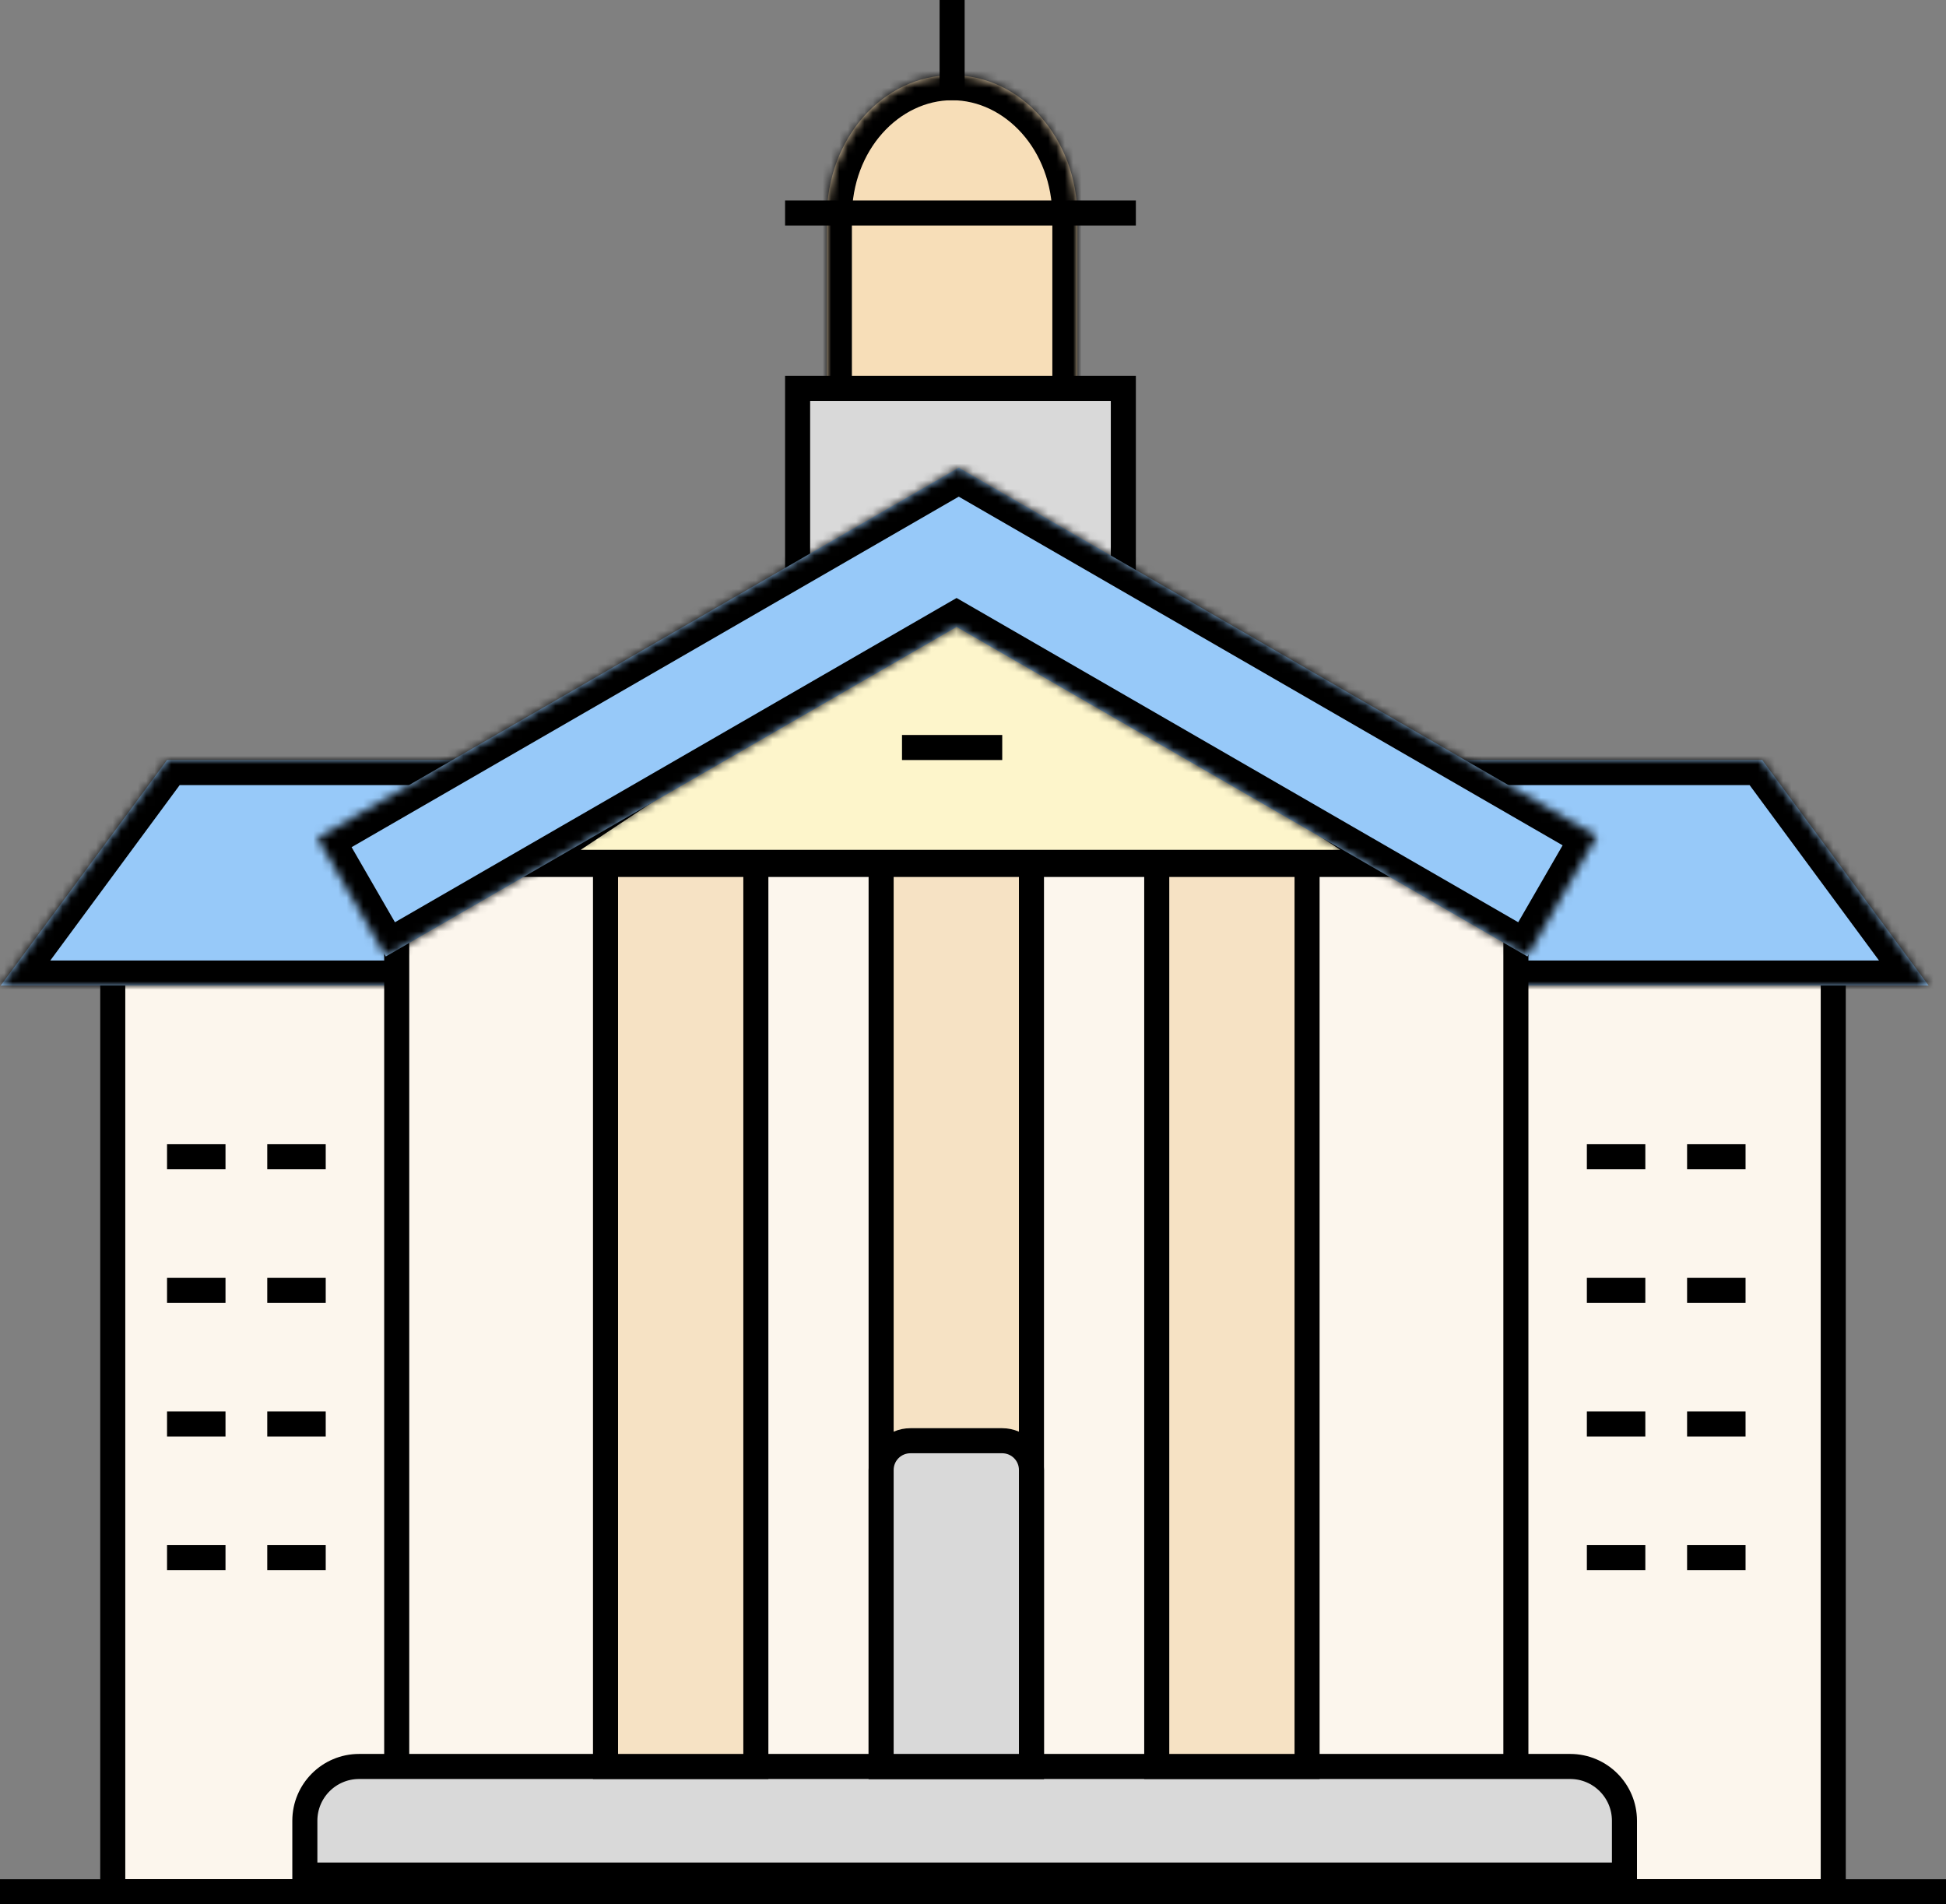 <svg width="233" height="228" viewBox="0 0 233 228" fill="none" xmlns="http://www.w3.org/2000/svg">
<rect x="0" y="0" width="233" height="228" fill="#808080" stroke="none"/>
<mask id="path-1-inside-1_434_99" fill="white">
<path fill-rule="evenodd" clip-rule="evenodd" d="M129 26V50H99V26C99 16.611 105.716 9 114 9C122.284 9 129 16.611 129 26Z"/>
</mask>
<path fill-rule="evenodd" clip-rule="evenodd" d="M129 26V50H99V26C99 16.611 105.716 9 114 9C122.284 9 129 16.611 129 26Z" fill="#F7DEB8"/>
<path d="M129 50V53H132V50H129ZM99 50H96V53H99V50ZM126 26V50H132V26H126ZM129 47H99V53H129V47ZM102 50V26H96V50H102ZM102 26C102 17.904 107.714 12 114 12V6C103.717 6 96 15.318 96 26H102ZM114 12C120.286 12 126 17.904 126 26H132C132 15.318 124.283 6 114 6V12Z" fill="black" mask="url(#path-1-inside-1_434_99)"/>
<rect x="13.5" y="111.5" width="206" height="115" fill="#FCF6ED" stroke="black" stroke-width="3"/>
<mask id="path-4-inside-2_434_99" fill="white">
<path fill-rule="evenodd" clip-rule="evenodd" d="M20 91L0.081 118H20H39.918H191.081H211H230.918L211 91H20Z"/>
</mask>
<path fill-rule="evenodd" clip-rule="evenodd" d="M20 91L0.081 118H20H39.918H191.081H211H230.918L211 91H20Z" fill="#97C9F9"/>
<path d="M0.081 118L-2.333 116.219L-5.86 121H0.081V118ZM20 91V88H18.485L17.585 89.219L20 91ZM230.918 118V121H236.859L233.332 116.219L230.918 118ZM211 91L213.414 89.219L212.514 88H211V91ZM2.495 119.781L22.414 92.781L17.585 89.219L-2.333 116.219L2.495 119.781ZM20 115H0.081V121H20V115ZM20 121H39.918V115H20V121ZM39.918 121H191.081V115H39.918V121ZM191.081 121H211V115H191.081V121ZM211 121H230.918V115H211V121ZM233.332 116.219L213.414 89.219L208.585 92.781L228.504 119.781L233.332 116.219ZM211 88H20V94H211V88Z" fill="black" mask="url(#path-4-inside-2_434_99)"/>
<path d="M64.551 103.25L115 69.8L165.449 103.25H64.551Z" fill="#FDF5CB" stroke="black" stroke-width="3"/>
<rect x="47.5" y="103.5" width="134" height="121" fill="#FCF6ED" stroke="black" stroke-width="3"/>
<rect x="95.5" y="46.5" width="39" height="24" fill="#D9D9D9" stroke="black" stroke-width="3"/>
<path d="M43 211.5H188C191.59 211.5 194.5 214.41 194.5 218V224.5H36.5V218C36.5 214.41 39.41 211.5 43 211.5Z" fill="#D9D9D9" stroke="black" stroke-width="3"/>
<mask id="path-10-inside-3_434_99" fill="white">
<path fill-rule="evenodd" clip-rule="evenodd" d="M114.535 75.062L46.19 114.521L38 100.335L114.789 56.001L114.79 56L114.79 56L114.842 55.971L114.893 56.059L191.196 100.113L182.879 114.52L114.535 75.062Z"/>
</mask>
<path fill-rule="evenodd" clip-rule="evenodd" d="M114.535 75.062L46.19 114.521L38 100.335L114.789 56.001L114.79 56L114.79 56L114.842 55.971L114.893 56.059L191.196 100.113L182.879 114.52L114.535 75.062Z" fill="#97C9F9"/>
<path d="M46.19 114.521L43.592 116.021L45.092 118.619L47.69 117.119L46.19 114.521ZM114.535 75.062L116.035 72.463L114.535 71.597L113.035 72.463L114.535 75.062ZM38 100.335L36.5 97.737L33.902 99.237L35.402 101.835L38 100.335ZM114.789 56.001L116.289 58.599L116.983 58.199L117.385 57.505L114.789 56.001ZM114.79 56L116.286 53.4L113.693 51.907L112.193 54.496L114.79 56ZM114.79 56L113.294 58.6L114.793 59.463L116.291 58.598L114.79 56ZM114.842 55.971L117.44 54.471L115.94 51.873L113.342 53.373L114.842 55.971ZM114.893 56.059L112.295 57.559L112.697 58.255L113.393 58.657L114.893 56.059ZM191.196 100.113L193.794 101.613L195.294 99.015L192.696 97.515L191.196 100.113ZM182.879 114.52L181.379 117.118L183.977 118.618L185.477 116.02L182.879 114.52ZM47.69 117.119L116.035 77.66L113.035 72.463L44.69 111.923L47.69 117.119ZM35.402 101.835L43.592 116.021L48.788 113.021L40.598 98.835L35.402 101.835ZM113.289 53.403L36.5 97.737L39.5 102.933L116.289 58.599L113.289 53.403ZM112.193 54.496L112.192 54.498L117.385 57.505L117.386 57.503L112.193 54.496ZM116.287 53.4L116.286 53.4L113.293 58.6L113.294 58.6L116.287 53.4ZM113.342 53.373L113.29 53.402L116.291 58.598L116.342 58.569L113.342 53.373ZM117.491 54.559L117.44 54.471L112.244 57.471L112.295 57.559L117.491 54.559ZM192.696 97.515L116.393 53.461L113.393 58.657L189.696 102.711L192.696 97.515ZM185.477 116.02L193.794 101.613L188.598 98.613L180.281 113.02L185.477 116.02ZM113.035 77.66L181.379 117.118L184.379 111.921L116.035 72.463L113.035 77.66Z" fill="black" mask="url(#path-10-inside-3_434_99)"/>
<line y1="226.5" x2="233" y2="226.5" stroke="black" stroke-width="3"/>
<line x1="94" y1="25.5" x2="136" y2="25.5" stroke="black" stroke-width="3"/>
<line x1="114" y1="-6.55671e-08" x2="114" y2="12" stroke="black" stroke-width="3"/>
<line x1="108" y1="89.5" x2="120" y2="89.5" stroke="black" stroke-width="3"/>
<rect x="72.5" y="103.5" width="18" height="108" fill="#F6E2C4" stroke="black" stroke-width="3"/>
<rect x="105.5" y="103.5" width="18" height="108" fill="#F6E2C4" stroke="black" stroke-width="3"/>
<rect x="138.5" y="103.5" width="18" height="108" fill="#F6E2C4" stroke="black" stroke-width="3"/>
<path d="M109 172.5H120C121.933 172.5 123.5 174.067 123.5 176V211.5H105.5V176C105.5 174.067 107.067 172.5 109 172.5Z" fill="#D9D9D9" stroke="black" stroke-width="3"/>
<line x1="20" y1="138.5" x2="27" y2="138.5" stroke="black" stroke-width="3"/>
<line x1="32" y1="138.5" x2="39" y2="138.5" stroke="black" stroke-width="3"/>
<line x1="20" y1="154.5" x2="27" y2="154.5" stroke="black" stroke-width="3"/>
<line x1="32" y1="154.5" x2="39" y2="154.5" stroke="black" stroke-width="3"/>
<line x1="20" y1="170.5" x2="27" y2="170.5" stroke="black" stroke-width="3"/>
<line x1="32" y1="170.5" x2="39" y2="170.5" stroke="black" stroke-width="3"/>
<line x1="20" y1="186.5" x2="27" y2="186.5" stroke="black" stroke-width="3"/>
<line x1="32" y1="186.5" x2="39" y2="186.5" stroke="black" stroke-width="3"/>
<line x1="190" y1="138.5" x2="197" y2="138.5" stroke="black" stroke-width="3"/>
<line x1="202" y1="138.5" x2="209" y2="138.5" stroke="black" stroke-width="3"/>
<line x1="190" y1="154.5" x2="197" y2="154.5" stroke="black" stroke-width="3"/>
<line x1="202" y1="154.5" x2="209" y2="154.5" stroke="black" stroke-width="3"/>
<line x1="190" y1="170.5" x2="197" y2="170.5" stroke="black" stroke-width="3"/>
<line x1="202" y1="170.5" x2="209" y2="170.5" stroke="black" stroke-width="3"/>
<line x1="190" y1="186.5" x2="197" y2="186.5" stroke="black" stroke-width="3"/>
<line x1="202" y1="186.5" x2="209" y2="186.5" stroke="black" stroke-width="3"/>
</svg>
